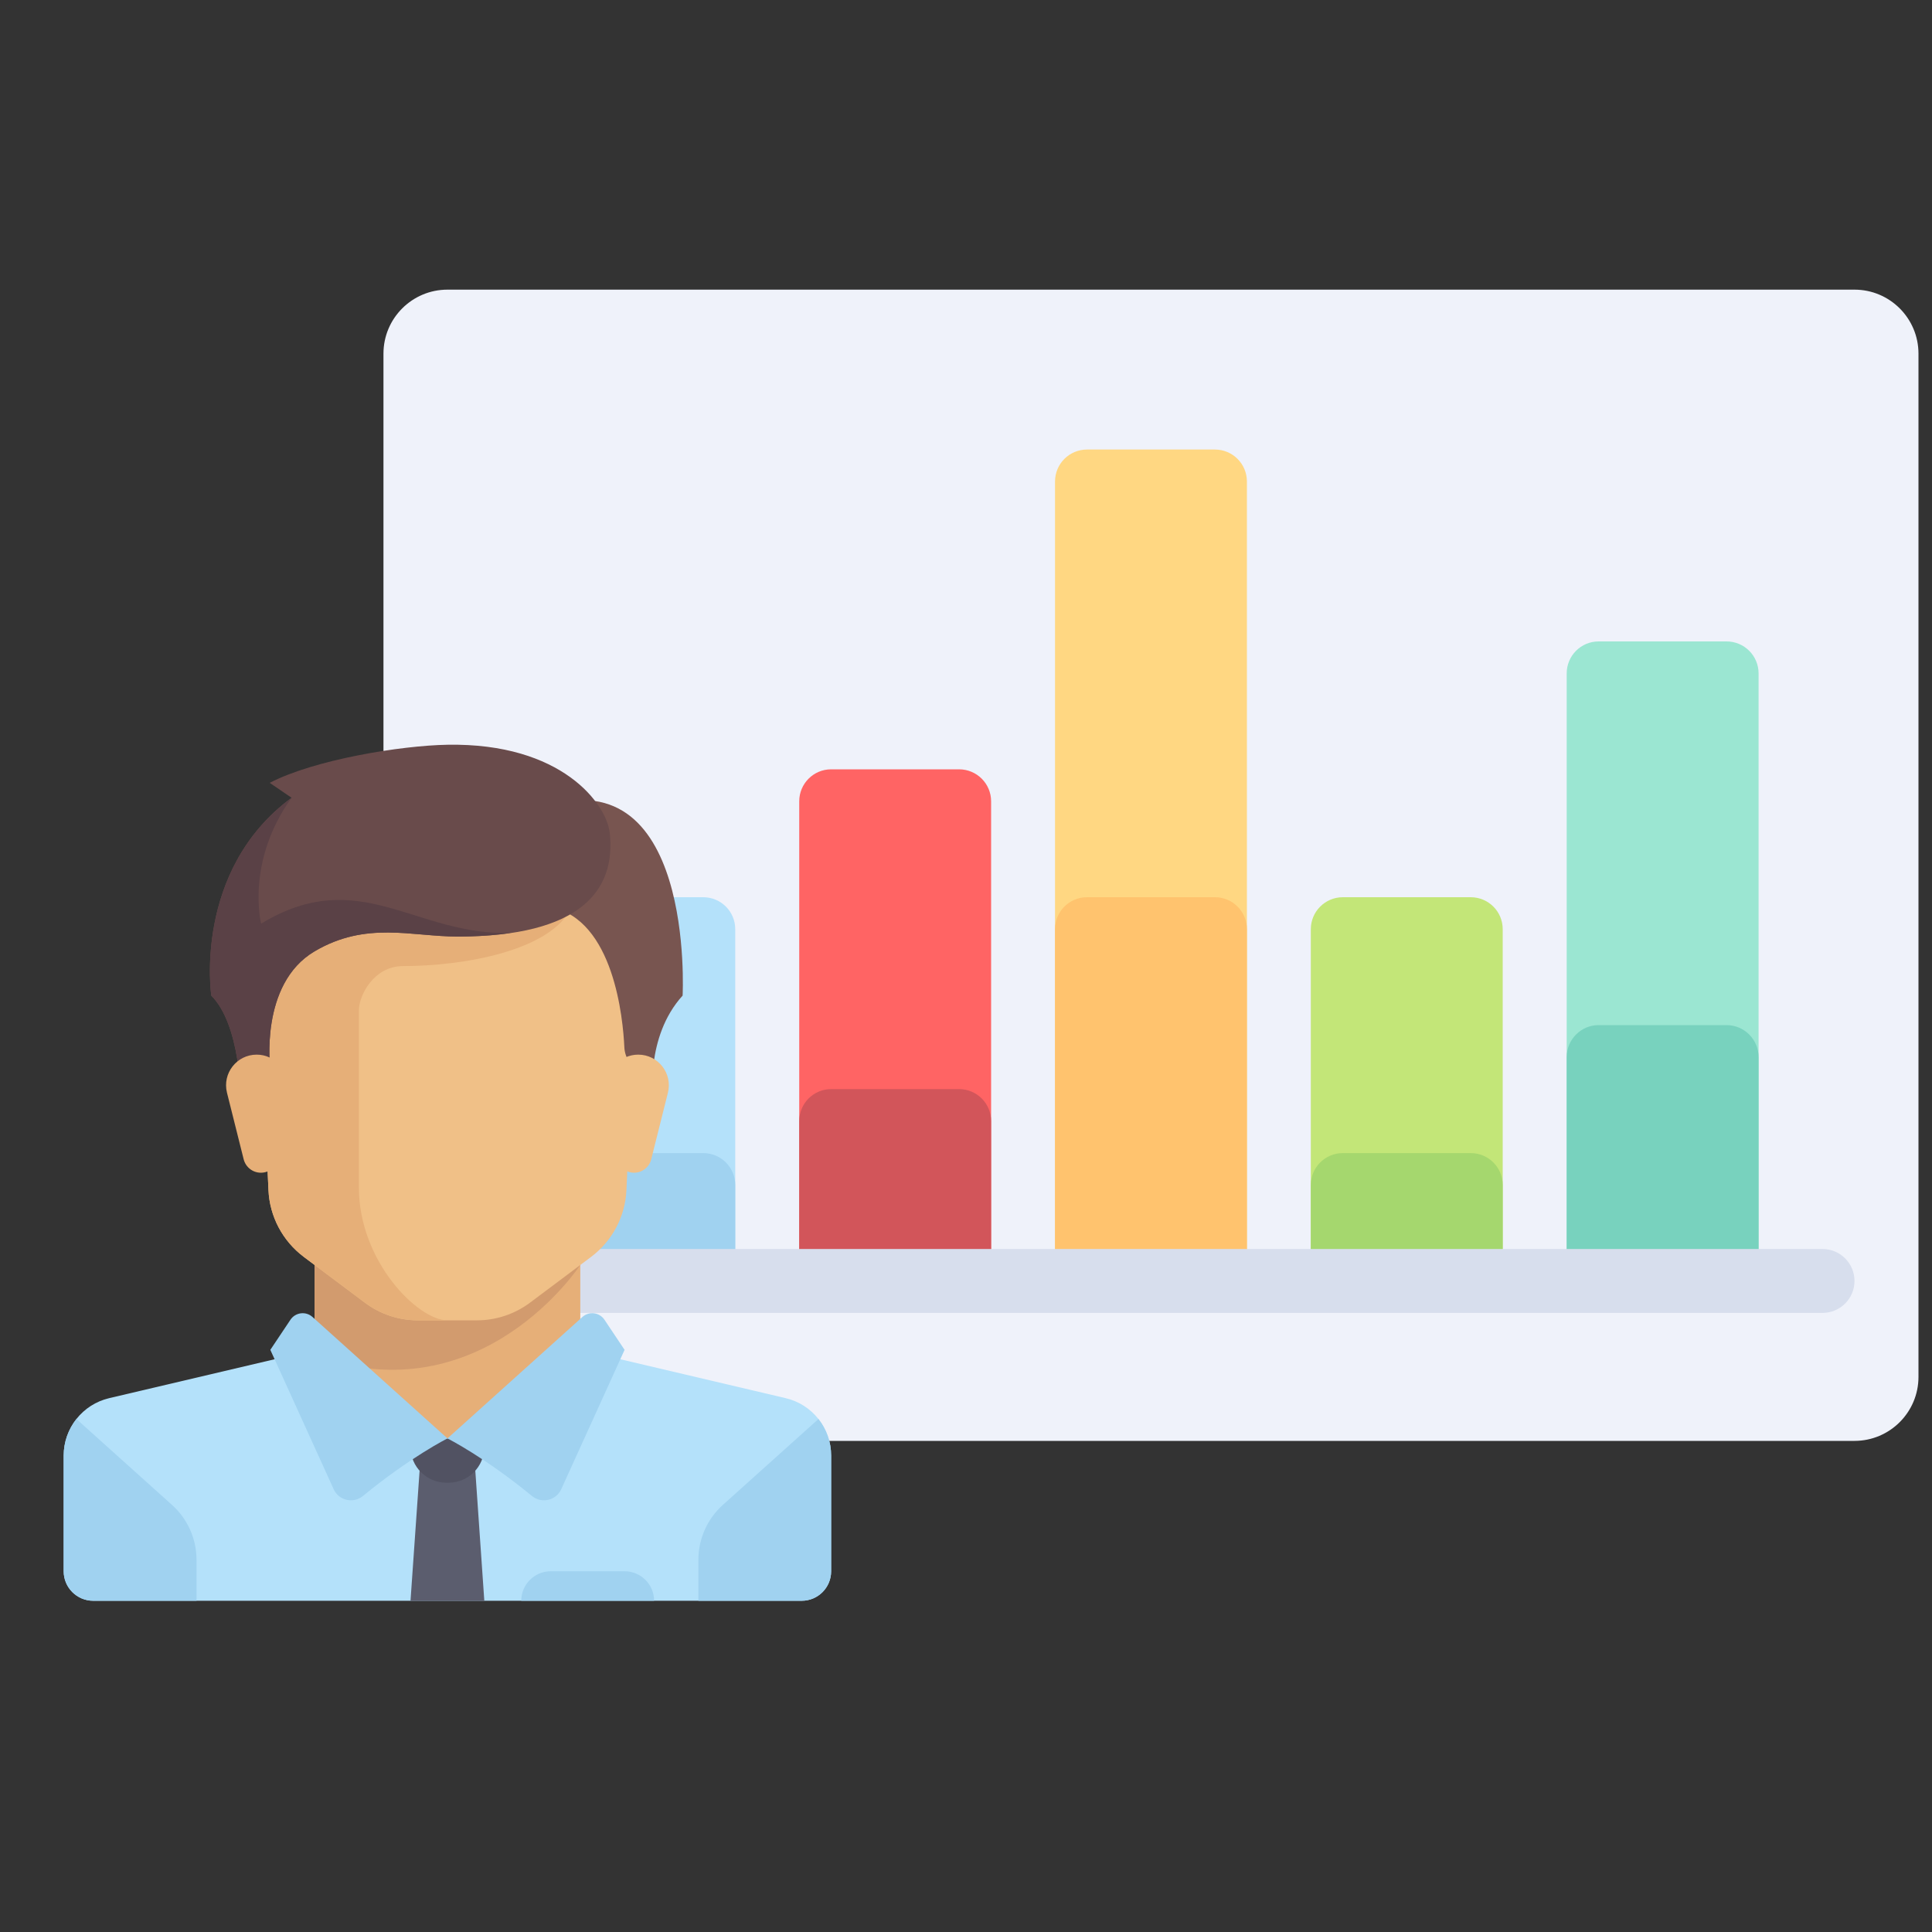<svg width="25" height="25" viewBox="0 0 25 25" fill="none" xmlns="http://www.w3.org/2000/svg">
<rect x="0" y="0" width="25" height="25" fill="#333333" stroke="none"/>
<g clip-path="url(#clip0_275_123)">
<path d="M5.79 18.645H23.997C24.454 18.645 24.825 18.274 24.825 17.817V4.576C24.825 4.119 24.454 3.748 23.997 3.748H5.79C5.333 3.748 4.962 4.119 4.962 4.576V17.817C4.962 18.274 5.333 18.645 5.79 18.645Z" fill="#EFF2FA"/>
<path d="M15.721 16.576H14.066C13.837 16.576 13.652 16.39 13.652 16.162V6.231C13.652 6.002 13.837 5.817 14.066 5.817H15.721C15.95 5.817 16.135 6.002 16.135 6.231V16.162C16.135 16.39 15.95 16.576 15.721 16.576Z" fill="#FFD782"/>
<path d="M15.721 16.576H14.066C13.837 16.576 13.652 16.39 13.652 16.162V12.024C13.652 11.795 13.837 11.61 14.066 11.61H15.721C15.95 11.61 16.135 11.795 16.135 12.024V16.162C16.135 16.39 15.95 16.576 15.721 16.576Z" fill="#FFC36E"/>
<path d="M19.031 16.576H17.376C17.148 16.576 16.962 16.39 16.962 16.162V12.024C16.962 11.795 17.148 11.61 17.376 11.61H19.031C19.26 11.61 19.445 11.795 19.445 12.024V16.162C19.445 16.39 19.26 16.576 19.031 16.576Z" fill="#C3E678"/>
<path d="M19.031 16.576H17.376C17.148 16.576 16.962 16.39 16.962 16.162V15.334C16.962 15.106 17.148 14.921 17.376 14.921H19.031C19.26 14.921 19.445 15.106 19.445 15.334V16.162C19.445 16.39 19.26 16.576 19.031 16.576Z" fill="#A5D76E"/>
<path d="M9.1 16.576H7.445C7.217 16.576 7.031 16.39 7.031 16.162V12.024C7.031 11.795 7.217 11.61 7.445 11.61H9.1C9.329 11.61 9.514 11.795 9.514 12.024V16.162C9.514 16.39 9.329 16.576 9.1 16.576Z" fill="#B4E1FA"/>
<path d="M22.342 16.576H20.686C20.458 16.576 20.273 16.39 20.273 16.162V8.714C20.273 8.485 20.458 8.3 20.686 8.3H22.342C22.57 8.3 22.756 8.485 22.756 8.714V16.162C22.756 16.39 22.57 16.576 22.342 16.576Z" fill="#9BE6D2"/>
<path d="M22.342 16.576H20.686C20.458 16.576 20.273 16.39 20.273 16.162V13.679C20.273 13.451 20.458 13.265 20.686 13.265H22.342C22.57 13.265 22.756 13.451 22.756 13.679V16.162C22.756 16.39 22.57 16.576 22.342 16.576Z" fill="#78D2BE"/>
<path d="M12.411 16.576H10.755C10.527 16.576 10.342 16.39 10.342 16.162V10.369C10.342 10.14 10.527 9.955 10.755 9.955H12.411C12.639 9.955 12.825 10.14 12.825 10.369V16.162C12.825 16.39 12.639 16.576 12.411 16.576Z" fill="#FF6464"/>
<path d="M12.411 16.576H10.755C10.527 16.576 10.342 16.39 10.342 16.162V14.507C10.342 14.278 10.527 14.093 10.755 14.093H12.411C12.639 14.093 12.825 14.278 12.825 14.507V16.162C12.825 16.39 12.639 16.576 12.411 16.576Z" fill="#D2555A"/>
<path d="M9.1 16.576H7.445C7.217 16.576 7.031 16.39 7.031 16.162V15.334C7.031 15.106 7.217 14.921 7.445 14.921H9.1C9.329 14.921 9.514 15.106 9.514 15.334V16.162C9.514 16.39 9.329 16.576 9.1 16.576Z" fill="#A0D2F0"/>
<path d="M23.583 16.989H6.204C5.975 16.989 5.79 16.804 5.79 16.576C5.79 16.347 5.975 16.162 6.204 16.162H23.583C23.812 16.162 23.997 16.347 23.997 16.576C23.997 16.804 23.812 16.989 23.583 16.989Z" fill="#D7DEED"/>
<path d="M7.509 17.467V16.13H4.071V17.467L5.79 18.995L7.509 17.467Z" fill="#E6AF78"/>
<path d="M10.166 18.092L7.803 17.536C7.768 17.528 7.735 17.514 7.704 17.496L5.79 18.613L3.951 17.442C3.903 17.487 3.844 17.52 3.777 17.536L1.413 18.092C1.068 18.173 0.824 18.481 0.824 18.836V20.332C0.824 20.543 0.995 20.714 1.206 20.714H10.374C10.585 20.714 10.755 20.543 10.755 20.332V18.836C10.755 18.481 10.512 18.173 10.166 18.092Z" fill="#B4E1FA"/>
<path d="M4.071 16.13V17.541C6.236 18.321 7.509 16.368 7.509 16.368V16.13H4.071Z" fill="#D29B6E"/>
<path d="M3.307 11.737L3.474 15.399C3.489 15.741 3.657 16.058 3.931 16.264L4.721 16.856C4.919 17.005 5.16 17.085 5.408 17.085H6.172C6.42 17.085 6.661 17.004 6.859 16.856L7.649 16.264C7.923 16.058 8.091 15.741 8.106 15.399L8.273 11.737H3.307Z" fill="#F0C087"/>
<path d="M5.217 12.501C5.981 12.501 7.127 12.31 7.399 11.737H3.307L3.474 15.399C3.489 15.741 3.657 16.058 3.931 16.264L4.72 16.856C4.919 17.005 5.16 17.085 5.408 17.085H5.79C5.408 17.085 4.644 16.321 4.644 15.366C4.644 14.899 4.644 13.647 4.644 13.074C4.644 12.883 4.835 12.501 5.217 12.501Z" fill="#E6AF78"/>
<path d="M9.353 19.474L10.591 18.362C10.695 18.494 10.755 18.659 10.755 18.836V20.332C10.755 20.543 10.585 20.714 10.373 20.714H9.037V20.185C9.037 19.913 9.152 19.655 9.353 19.474Z" fill="#A0D2F0"/>
<path d="M2.226 19.474L0.989 18.362C0.885 18.494 0.824 18.659 0.824 18.836V20.332C0.824 20.543 0.995 20.714 1.206 20.714H2.543V20.185C2.543 19.913 2.428 19.655 2.226 19.474Z" fill="#A0D2F0"/>
<path d="M6.267 20.714H5.312L5.432 18.995H6.148L6.267 20.714Z" fill="#5B5D6E"/>
<path d="M6.267 18.613H5.312V18.723C5.312 18.979 5.52 19.186 5.775 19.186H5.805C6.06 19.186 6.267 18.979 6.267 18.723V18.613H6.267Z" fill="#515262"/>
<path d="M4.044 17.042L5.79 18.613C5.79 18.613 5.301 18.86 4.698 19.357C4.573 19.46 4.385 19.418 4.318 19.271L3.498 17.467L3.758 17.078C3.822 16.981 3.958 16.964 4.044 17.042Z" fill="#A0D2F0"/>
<path d="M7.536 17.042L5.79 18.613C5.79 18.613 6.279 18.86 6.882 19.357C7.007 19.46 7.195 19.418 7.262 19.271L8.082 17.467L7.822 17.078C7.758 16.981 7.622 16.964 7.536 17.042Z" fill="#A0D2F0"/>
<path d="M6.948 10.472L7.127 11.738C7.944 11.901 8.062 13.184 8.079 13.55C8.082 13.617 8.103 13.681 8.139 13.737L8.451 14.22C8.451 14.22 8.344 13.421 8.833 12.883C8.833 12.883 9.001 9.708 6.948 10.472Z" fill="#785550"/>
<path d="M8.643 14.139L8.427 15.001C8.402 15.103 8.31 15.175 8.204 15.175C8.088 15.175 7.991 15.089 7.976 14.974L7.866 14.092C7.837 13.856 8.021 13.647 8.258 13.647H8.259C8.516 13.647 8.705 13.889 8.643 14.139Z" fill="#F0C087"/>
<path d="M3.49 10.13L3.773 10.323C2.495 11.266 2.734 12.883 2.734 12.883C3.116 13.265 3.116 14.22 3.116 14.22L3.498 13.838C3.498 13.838 3.351 12.735 4.071 12.31C4.74 11.916 5.324 12.119 5.921 12.119C7.521 12.119 7.968 11.517 7.891 10.783C7.851 10.403 7.27 9.611 5.79 9.637C5.193 9.647 4.071 9.828 3.49 10.13Z" fill="#694B4B"/>
<path d="M3.379 11.952C3.379 11.952 3.176 11.152 3.773 10.323C2.495 11.266 2.734 12.883 2.734 12.883C3.116 13.265 3.116 14.22 3.116 14.22L3.498 13.838C3.498 13.838 3.351 12.735 4.071 12.31C4.74 11.916 5.324 12.119 5.921 12.119C6.181 12.119 6.408 12.102 6.61 12.072C5.378 12.114 4.652 11.18 3.379 11.952Z" fill="#5A4146"/>
<path d="M2.937 14.139L3.153 15.001C3.179 15.103 3.27 15.175 3.376 15.175C3.492 15.175 3.589 15.089 3.604 14.974L3.714 14.092C3.743 13.856 3.559 13.647 3.322 13.647H3.321C3.064 13.647 2.875 13.889 2.937 14.139Z" fill="#E6AF78"/>
<path d="M8.082 20.332H7.127C6.916 20.332 6.745 20.503 6.745 20.714H8.464C8.464 20.503 8.293 20.332 8.082 20.332Z" fill="#A0D2F0"/>
</g>
<defs>
<clipPath id="clip0_275_123">
<rect width="24" height="24" fill="white" transform="translate(0.824 0.231)"/>
</clipPath>
</defs>
</svg>
